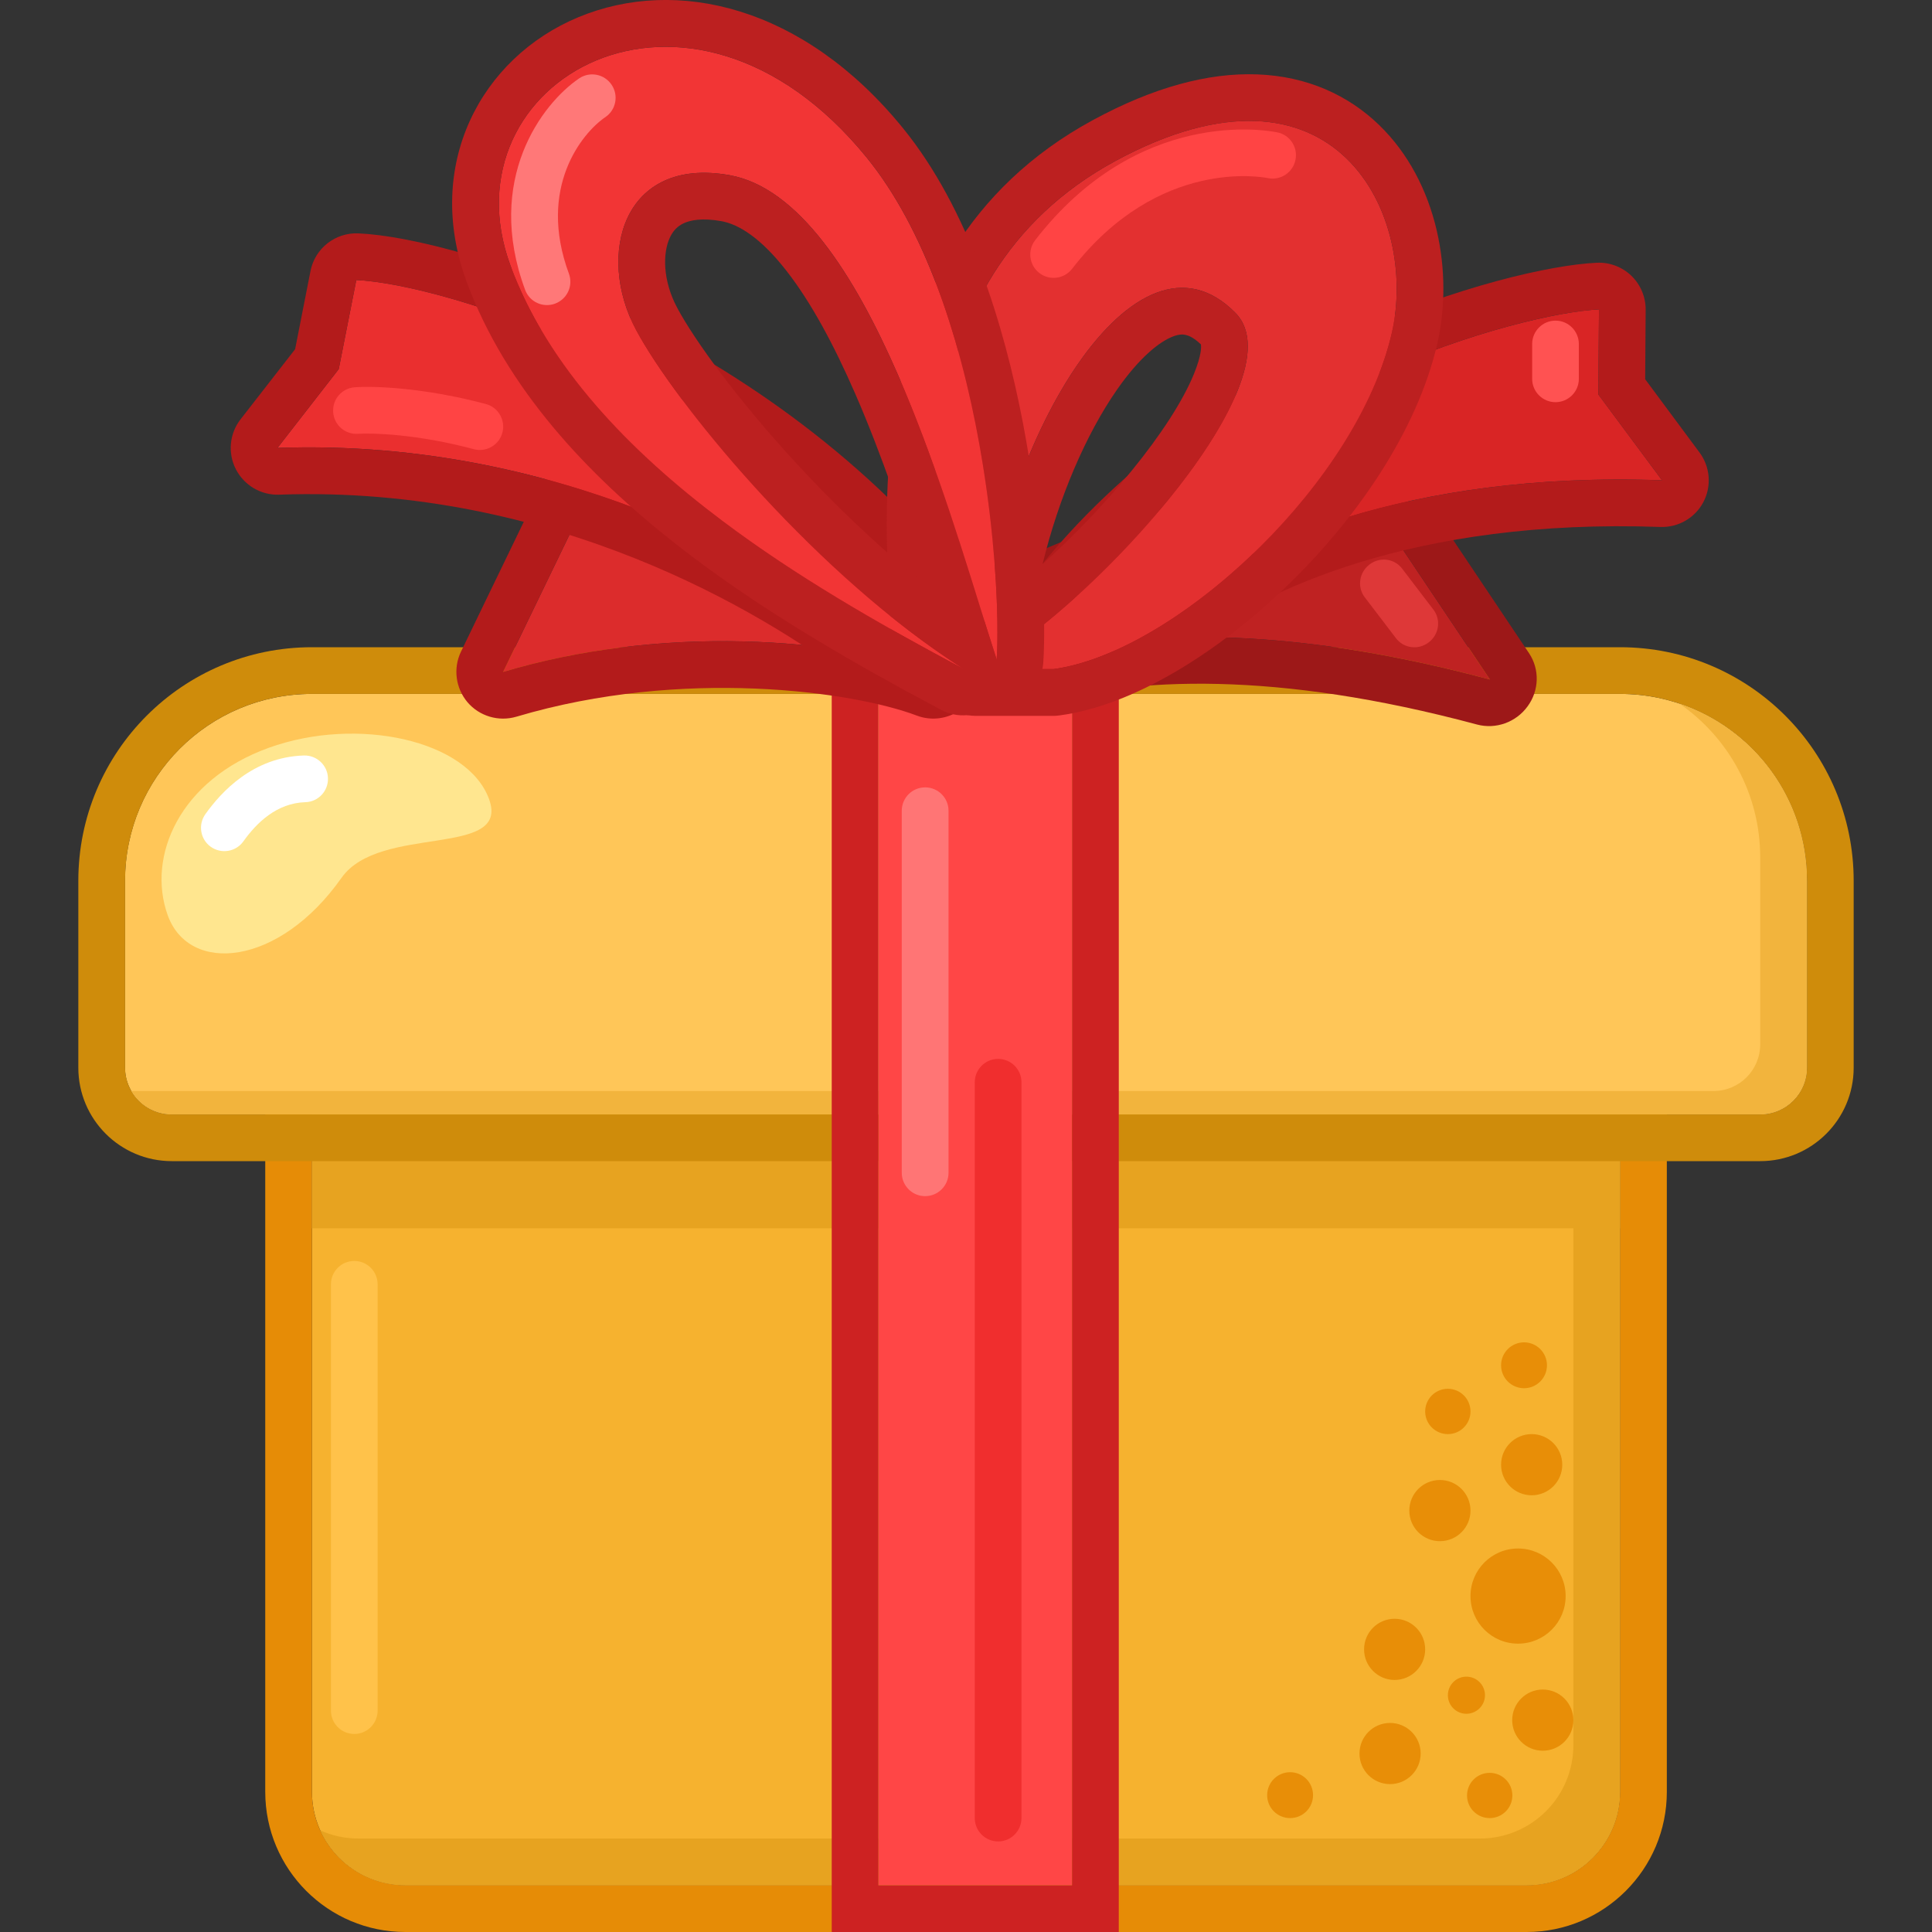 <svg width="24" height="24" viewBox="0 0 24 24" fill="none" xmlns="http://www.w3.org/2000/svg">
<rect x="0" y="0" width="24" height="24" fill="#333333" stroke="none"/>
<g clip-path="url(#clip0_1481_3899)">
<path d="M3.875 13.553C3.875 13.233 4.135 12.973 4.455 12.973H19.545C19.865 12.973 20.125 13.233 20.125 13.553V22.259C20.125 22.9 19.605 23.42 18.964 23.42H5.036C4.395 23.42 3.875 22.9 3.875 22.259V13.553Z" fill="#F6B22F"/>
<path fill-rule="evenodd" clip-rule="evenodd" d="M4.455 12.393H19.545C20.186 12.393 20.706 12.912 20.706 13.553V22.259C20.706 23.22 19.926 24 18.965 24H5.036C4.074 24 3.295 23.22 3.295 22.259V13.553C3.295 12.912 3.814 12.393 4.455 12.393ZM4.455 12.973C4.135 12.973 3.875 13.233 3.875 13.553V22.259C3.875 22.9 4.395 23.419 5.036 23.419H18.965C19.605 23.419 20.125 22.9 20.125 22.259V13.553C20.125 13.233 19.865 12.973 19.545 12.973H4.455Z" fill="#E68C06"/>
<path fill-rule="evenodd" clip-rule="evenodd" d="M4.401 15.664C4.561 15.664 4.691 15.794 4.691 15.954V21.25C4.691 21.41 4.561 21.54 4.401 21.54C4.241 21.54 4.111 21.41 4.111 21.25V15.954C4.111 15.794 4.241 15.664 4.401 15.664Z" fill="#FFC24A"/>
<path fill-rule="evenodd" clip-rule="evenodd" d="M3.978 22.737C4.16 23.14 4.565 23.42 5.036 23.42H18.964C19.605 23.42 20.125 22.9 20.125 22.259V13.553C20.125 13.233 19.865 12.973 19.545 12.973V21.679C19.545 22.32 19.025 22.839 18.384 22.839H4.455C4.285 22.839 4.123 22.803 3.978 22.737Z" fill="#E7A320"/>
<path d="M3.875 12.393H20.125V15.258H3.875V12.393Z" fill="#E7A320"/>
<path d="M18.267 17.534C18.267 17.689 18.141 17.815 17.986 17.815C17.83 17.815 17.704 17.689 17.704 17.534C17.704 17.378 17.83 17.252 17.986 17.252C18.141 17.252 18.267 17.378 18.267 17.534ZM18.787 22.304C18.787 22.459 18.661 22.585 18.505 22.585C18.35 22.585 18.224 22.459 18.224 22.304C18.224 22.148 18.35 22.023 18.505 22.023C18.661 22.023 18.787 22.148 18.787 22.304ZM19.407 18.195C19.407 18.405 19.237 18.575 19.027 18.575C18.817 18.575 18.647 18.405 18.647 18.195C18.647 17.985 18.817 17.815 19.027 17.815C19.237 17.815 19.407 17.985 19.407 18.195ZM19.217 16.96C19.217 17.118 19.089 17.245 18.932 17.245C18.775 17.245 18.647 17.118 18.647 16.96C18.647 16.803 18.775 16.675 18.932 16.675C19.089 16.675 19.217 16.803 19.217 16.96ZM19.449 19.827C19.449 20.154 19.184 20.418 18.858 20.418C18.531 20.418 18.267 20.154 18.267 19.827C18.267 19.501 18.531 19.236 18.858 19.236C19.184 19.236 19.449 19.501 19.449 19.827ZM18.267 18.765C18.267 18.975 18.097 19.145 17.887 19.145C17.677 19.145 17.507 18.975 17.507 18.765C17.507 18.555 17.677 18.385 17.887 18.385C18.097 18.385 18.267 18.555 18.267 18.765ZM19.545 21.368C19.545 21.578 19.375 21.748 19.165 21.748C18.955 21.748 18.785 21.578 18.785 21.368C18.785 21.159 18.955 20.988 19.165 20.988C19.375 20.988 19.545 21.159 19.545 21.368ZM18.447 21.059C18.447 21.186 18.343 21.289 18.216 21.289C18.089 21.289 17.986 21.186 17.986 21.059C17.986 20.931 18.089 20.828 18.216 20.828C18.343 20.828 18.447 20.931 18.447 21.059ZM17.648 21.783C17.648 21.993 17.477 22.163 17.268 22.163C17.058 22.163 16.888 21.993 16.888 21.783C16.888 21.573 17.058 21.403 17.268 21.403C17.477 21.403 17.648 21.573 17.648 21.783ZM17.704 20.489C17.704 20.698 17.534 20.869 17.324 20.869C17.115 20.869 16.945 20.698 16.945 20.489C16.945 20.279 17.115 20.109 17.324 20.109C17.534 20.109 17.704 20.279 17.704 20.489ZM16.311 22.3C16.311 22.458 16.184 22.585 16.026 22.585C15.869 22.585 15.741 22.458 15.741 22.3C15.741 22.143 15.869 22.015 16.026 22.015C16.184 22.015 16.311 22.143 16.311 22.3Z" fill="#E88E07"/>
<path d="M1.553 10.942C1.553 9.659 2.593 8.62 3.875 8.62H20.125C21.407 8.62 22.447 9.659 22.447 10.942V13.263C22.447 13.584 22.187 13.843 21.866 13.843H2.134C1.813 13.843 1.553 13.584 1.553 13.263V10.942Z" fill="#FFC658"/>
<path fill-rule="evenodd" clip-rule="evenodd" d="M3.875 8.04H20.125C21.728 8.04 23.027 9.339 23.027 10.942V13.263C23.027 13.904 22.507 14.424 21.866 14.424H2.134C1.493 14.424 0.973 13.904 0.973 13.263V10.942C0.973 9.339 2.272 8.04 3.875 8.04ZM3.875 8.62C2.593 8.62 1.554 9.66 1.554 10.942V13.263C1.554 13.584 1.813 13.844 2.134 13.844H21.866C22.187 13.844 22.447 13.584 22.447 13.263V10.942C22.447 9.66 21.407 8.62 20.125 8.62H3.875Z" fill="#CF8C0B"/>
<path fill-rule="evenodd" clip-rule="evenodd" d="M1.631 13.553C1.731 13.727 1.919 13.844 2.134 13.844H21.866C22.187 13.844 22.447 13.584 22.447 13.263V10.942C22.447 9.917 21.783 9.048 20.862 8.74C21.468 9.159 21.866 9.859 21.866 10.652V12.973C21.866 13.294 21.606 13.553 21.286 13.553H1.631Z" fill="#F2B43D"/>
<path d="M10.912 8.62H13.317V23.419H10.912V8.62Z" fill="#FF4646"/>
<path fill-rule="evenodd" clip-rule="evenodd" d="M10.332 8.04H13.898V24H10.332V8.04ZM10.912 8.62V23.42H13.317V8.62H10.912Z" fill="#CD2222"/>
<path fill-rule="evenodd" clip-rule="evenodd" d="M11.492 9.781C11.653 9.781 11.783 9.911 11.783 10.071V14.569C11.783 14.729 11.653 14.859 11.492 14.859C11.332 14.859 11.202 14.729 11.202 14.569V10.071C11.202 9.911 11.332 9.781 11.492 9.781Z" fill="#FF7575"/>
<path fill-rule="evenodd" clip-rule="evenodd" d="M12.399 13.154C12.559 13.154 12.689 13.284 12.689 13.444V22.585C12.689 22.745 12.559 22.875 12.399 22.875C12.239 22.875 12.109 22.745 12.109 22.585V13.444C12.109 13.284 12.239 13.154 12.399 13.154Z" fill="#F02E2E"/>
<path d="M6.076 9.929C6.341 10.664 4.716 10.233 4.243 10.904C3.464 12.01 2.35 12.105 2.084 11.371C1.819 10.636 2.234 9.688 3.337 9.29C4.439 8.892 5.811 9.194 6.076 9.929Z" fill="#FFE68F"/>
<path d="M6.25 8.347C8.438 7.695 10.687 8.003 11.593 8.347L12.718 7.695C9.091 6.135 8.202 6.335 7.223 6.335L6.25 8.347Z" fill="#DC2C2C"/>
<path fill-rule="evenodd" clip-rule="evenodd" d="M11.884 8.849C11.733 8.936 11.551 8.951 11.388 8.889C10.597 8.59 8.478 8.289 6.415 8.903C6.195 8.968 5.956 8.898 5.807 8.723C5.659 8.547 5.627 8.301 5.727 8.094L6.7 6.082C6.797 5.882 7 5.755 7.223 5.755C7.308 5.755 7.396 5.753 7.49 5.751C7.89 5.742 8.38 5.732 9.081 5.859C9.939 6.015 11.114 6.374 12.947 7.162C13.149 7.249 13.284 7.442 13.297 7.661C13.31 7.88 13.199 8.087 13.009 8.197L11.884 8.849ZM12.046 7.414C9.303 6.294 8.343 6.314 7.516 6.331C7.417 6.333 7.32 6.335 7.223 6.335L6.25 8.347C6.494 8.274 6.739 8.213 6.983 8.163C8.923 7.764 10.788 8.042 11.593 8.347L12.718 7.695C12.483 7.594 12.259 7.5 12.046 7.414Z" fill="#B31B1B"/>
<path d="M18.508 8.441C15.929 7.75 14.08 7.821 12.754 8.186L11.975 7.941C15.29 6.19 16.553 6.648 17.411 6.804L18.508 8.441Z" fill="#BF2222"/>
<path fill-rule="evenodd" clip-rule="evenodd" d="M12.569 8.738C12.676 8.772 12.79 8.774 12.899 8.744C14.104 8.413 15.844 8.329 18.347 9C18.581 9.063 18.832 8.973 18.976 8.775C19.121 8.578 19.128 8.314 18.994 8.114L17.897 6.477C17.812 6.349 17.678 6.262 17.526 6.234C17.469 6.224 17.406 6.211 17.339 6.197C16.943 6.117 16.368 6 15.566 6.081C14.631 6.176 13.411 6.532 11.71 7.431C11.501 7.541 11.377 7.764 11.395 7.996C11.412 8.228 11.568 8.424 11.79 8.494L12.569 8.738ZM12.772 8.181C13.948 7.861 15.531 7.772 17.665 8.236C17.937 8.295 18.218 8.363 18.508 8.441L17.411 6.804C17.345 6.792 17.276 6.778 17.204 6.763C16.419 6.605 15.255 6.37 12.723 7.566C12.486 7.678 12.237 7.803 11.975 7.941L12.754 8.186C12.76 8.184 12.766 8.183 12.772 8.181Z" fill="#9D1818"/>
<path fill-rule="evenodd" clip-rule="evenodd" d="M17.012 7.013C16.883 7.111 16.857 7.293 16.953 7.419L17.342 7.929C17.438 8.055 17.62 8.078 17.748 7.98C17.877 7.882 17.903 7.7 17.807 7.574L17.418 7.064C17.322 6.937 17.14 6.914 17.012 7.013Z" fill="#DE3838"/>
<path d="M3.447 5.564C7.061 5.435 9.794 7.127 10.895 7.954L11.608 7.686C9.213 4.615 5.475 3.523 4.426 3.479L4.208 4.585L3.447 5.564Z" fill="#EA2F2F"/>
<path fill-rule="evenodd" clip-rule="evenodd" d="M11.099 8.497C10.913 8.567 10.705 8.537 10.546 8.418C9.496 7.629 6.892 6.022 3.467 6.145C3.242 6.153 3.033 6.029 2.93 5.829C2.827 5.628 2.85 5.386 2.989 5.208L3.666 4.338L3.857 3.367C3.912 3.086 4.164 2.887 4.451 2.899C5.082 2.926 6.358 3.243 7.766 3.926C9.188 4.616 10.8 5.707 12.066 7.33C12.179 7.475 12.217 7.666 12.167 7.844C12.117 8.022 11.985 8.165 11.812 8.23L11.099 8.497ZM4.208 4.585L3.447 5.564C3.696 5.556 3.942 5.555 4.183 5.563C7.431 5.665 9.87 7.184 10.895 7.954L11.608 7.686C11.481 7.523 11.35 7.366 11.216 7.214C8.824 4.503 5.42 3.521 4.426 3.479L4.208 4.585Z" fill="#B31B1B"/>
<path fill-rule="evenodd" clip-rule="evenodd" d="M5.886 5.58C5.181 5.391 4.619 5.377 4.449 5.389C4.29 5.401 4.15 5.281 4.139 5.121C4.127 4.961 4.247 4.822 4.407 4.811C4.648 4.793 5.275 4.816 6.036 5.019C6.19 5.06 6.282 5.22 6.241 5.374C6.2 5.529 6.041 5.621 5.886 5.58Z" fill="#FF4444"/>
<path d="M20.646 5.966C17.456 5.852 15.455 6.79 14.484 7.52L13.287 7.511C15.402 4.801 18.936 3.883 19.863 3.844L19.855 4.9L20.646 5.966Z" fill="#D92525"/>
<path fill-rule="evenodd" clip-rule="evenodd" d="M14.48 8.1C14.607 8.101 14.731 8.06 14.832 7.984C15.693 7.338 17.561 6.437 20.626 6.546C20.849 6.554 21.056 6.434 21.16 6.237C21.264 6.039 21.245 5.8 21.112 5.621L20.437 4.711L20.443 3.848C20.444 3.689 20.38 3.537 20.266 3.426C20.151 3.316 19.997 3.257 19.838 3.264C19.279 3.288 18.089 3.554 16.781 4.148C15.461 4.746 13.962 5.703 12.83 7.155C12.694 7.329 12.669 7.565 12.765 7.764C12.861 7.963 13.062 8.09 13.283 8.092L14.48 8.1ZM19.855 4.901L20.646 5.966C20.396 5.958 20.153 5.955 19.918 5.958C17.149 5.998 15.379 6.847 14.484 7.52L13.287 7.512C13.445 7.309 13.611 7.117 13.783 6.935C15.568 5.037 18.026 4.176 19.282 3.924C19.525 3.876 19.723 3.85 19.863 3.844L19.855 4.901Z" fill="#B31B1B"/>
<path fill-rule="evenodd" clip-rule="evenodd" d="M19.323 3.983C19.483 3.983 19.613 4.113 19.613 4.274V4.706C19.613 4.866 19.483 4.996 19.323 4.996C19.163 4.996 19.033 4.866 19.033 4.706V4.274C19.033 4.113 19.163 3.983 19.323 3.983Z" fill="#FF5252"/>
<path d="M13.855 2C11.102 3.493 11.637 6.788 11.637 7.75L12.218 7.84C12.458 5.483 14.096 2.617 15.347 3.887C16.19 4.742 13.337 7.769 12.122 8.312H13.085C14.577 8.112 16.847 6.042 17.289 4.141C17.625 2.69 16.599 0.513 13.855 2Z" fill="#E33030"/>
<path fill-rule="evenodd" clip-rule="evenodd" d="M11.542 8.322C11.262 8.276 11.057 8.034 11.057 7.75C11.057 7.67 11.051 7.554 11.044 7.41C11.015 6.866 10.967 5.918 11.143 4.968C11.374 3.725 12.002 2.345 13.578 1.491C14.326 1.085 15.008 0.901 15.618 0.924C16.238 0.947 16.749 1.183 17.131 1.552C17.867 2.264 18.057 3.396 17.854 4.272C17.599 5.371 16.838 6.458 15.983 7.283C15.138 8.098 14.087 8.764 13.162 8.887C13.136 8.891 13.111 8.893 13.085 8.893H12.122C11.848 8.893 11.612 8.701 11.555 8.433C11.547 8.396 11.543 8.359 11.542 8.322ZM13.231 8.287C14.721 7.979 16.861 5.981 17.288 4.141C17.625 2.69 16.599 0.514 13.855 2.001C11.42 3.32 11.557 6.051 11.622 7.329C11.63 7.497 11.637 7.639 11.637 7.75L12.218 7.841C12.221 7.804 12.225 7.768 12.23 7.732C12.236 7.677 12.243 7.622 12.251 7.567C12.266 7.468 12.283 7.367 12.302 7.266C12.718 5.05 14.196 2.719 15.347 3.887C16.023 4.572 14.324 6.653 12.997 7.732C12.929 7.787 12.862 7.84 12.796 7.89C12.792 7.893 12.788 7.896 12.784 7.898C12.548 8.077 12.329 8.216 12.146 8.301C12.138 8.305 12.13 8.309 12.122 8.312H13.085C13.133 8.306 13.182 8.297 13.231 8.287ZM12.951 7.008C13.329 6.668 13.72 6.262 14.056 5.85C14.421 5.403 14.695 4.98 14.832 4.644C14.928 4.407 14.923 4.307 14.918 4.278C14.831 4.195 14.767 4.169 14.731 4.161C14.695 4.152 14.646 4.151 14.571 4.18C14.398 4.246 14.151 4.447 13.879 4.836C13.489 5.394 13.149 6.192 12.951 7.008Z" fill="#BC2020"/>
<path fill-rule="evenodd" clip-rule="evenodd" d="M12.859 2.984C14.137 1.331 15.731 1.617 15.866 1.644C16.023 1.675 16.125 1.828 16.093 1.985C16.062 2.142 15.909 2.244 15.752 2.213C15.705 2.203 14.397 1.945 13.318 3.339C13.22 3.466 13.037 3.489 12.911 3.391C12.784 3.293 12.761 3.111 12.859 2.984Z" fill="#FF4444"/>
<path fill-rule="evenodd" clip-rule="evenodd" d="M4.074 9.667C4.079 9.827 3.953 9.961 3.793 9.965C3.439 9.976 3.189 10.219 3.023 10.452C2.93 10.582 2.749 10.612 2.618 10.519C2.488 10.426 2.458 10.245 2.551 10.114C2.747 9.839 3.143 9.404 3.776 9.385C3.936 9.381 4.07 9.507 4.074 9.667Z" fill="white"/>
<path d="M6.341 3.3C7.212 5.658 10.023 7.272 11.964 8.306C10.145 7.151 8.399 5.03 7.901 4.098C7.403 3.167 7.738 1.94 9.062 2.176C10.776 2.481 11.823 6.483 12.381 8.192C12.447 7.213 12.206 3.728 10.767 1.958C8.554 -0.762 5.496 1.01 6.341 3.3Z" fill="#F23535"/>
<path fill-rule="evenodd" clip-rule="evenodd" d="M12.314 8.768C12.139 8.901 11.896 8.928 11.691 8.818C10.717 8.299 9.49 7.617 8.393 6.756C7.301 5.899 6.286 4.825 5.797 3.501C5.261 2.049 5.976 0.717 7.184 0.214C8.402 -0.293 9.982 0.073 11.217 1.592C12.029 2.59 12.471 4.019 12.709 5.263C12.948 6.517 12.997 7.683 12.96 8.231C12.941 8.508 12.728 8.733 12.453 8.768C12.406 8.774 12.36 8.774 12.314 8.768ZM12.209 5.77C11.996 4.453 11.566 2.941 10.767 1.958C8.554 -0.762 5.496 1.01 6.342 3.3C6.807 4.56 7.826 5.607 8.97 6.467C9.899 7.166 10.911 7.74 11.775 8.205C11.839 8.239 11.902 8.273 11.964 8.306C11.898 8.264 11.832 8.221 11.766 8.176C10.895 7.589 10.05 6.795 9.362 6.036C8.673 5.275 8.142 4.548 7.901 4.098C7.403 3.167 7.738 1.94 9.062 2.176C10.199 2.378 11.042 4.206 11.644 5.913C11.85 6.496 12.027 7.065 12.178 7.551C12.206 7.638 12.232 7.723 12.258 7.805C12.26 7.813 12.263 7.822 12.266 7.83C12.306 7.959 12.345 8.081 12.381 8.192C12.386 8.114 12.39 8.02 12.39 7.912C12.395 7.419 12.349 6.637 12.209 5.77ZM11.473 7.24C11.24 6.503 10.961 5.664 10.623 4.889C10.359 4.283 10.073 3.751 9.768 3.362C9.457 2.963 9.183 2.787 8.96 2.747C8.718 2.704 8.574 2.736 8.494 2.773C8.419 2.808 8.363 2.863 8.323 2.948C8.232 3.138 8.229 3.481 8.413 3.825C8.63 4.23 9.155 4.952 9.865 5.726C10.348 6.252 10.899 6.784 11.473 7.24Z" fill="#BC2020"/>
<path fill-rule="evenodd" clip-rule="evenodd" d="M7.597 1.052C7.687 1.184 7.653 1.365 7.52 1.455C7.231 1.651 6.673 2.332 7.067 3.399C7.123 3.55 7.046 3.716 6.895 3.772C6.745 3.827 6.578 3.751 6.523 3.6C6.017 2.23 6.734 1.286 7.194 0.974C7.327 0.884 7.507 0.919 7.597 1.052Z" fill="#FF7878"/>
</g>
<defs>
<clipPath id="clip0_1481_3899">
<rect width="24" height="24" fill="white"/>
</clipPath>
</defs>
</svg>
